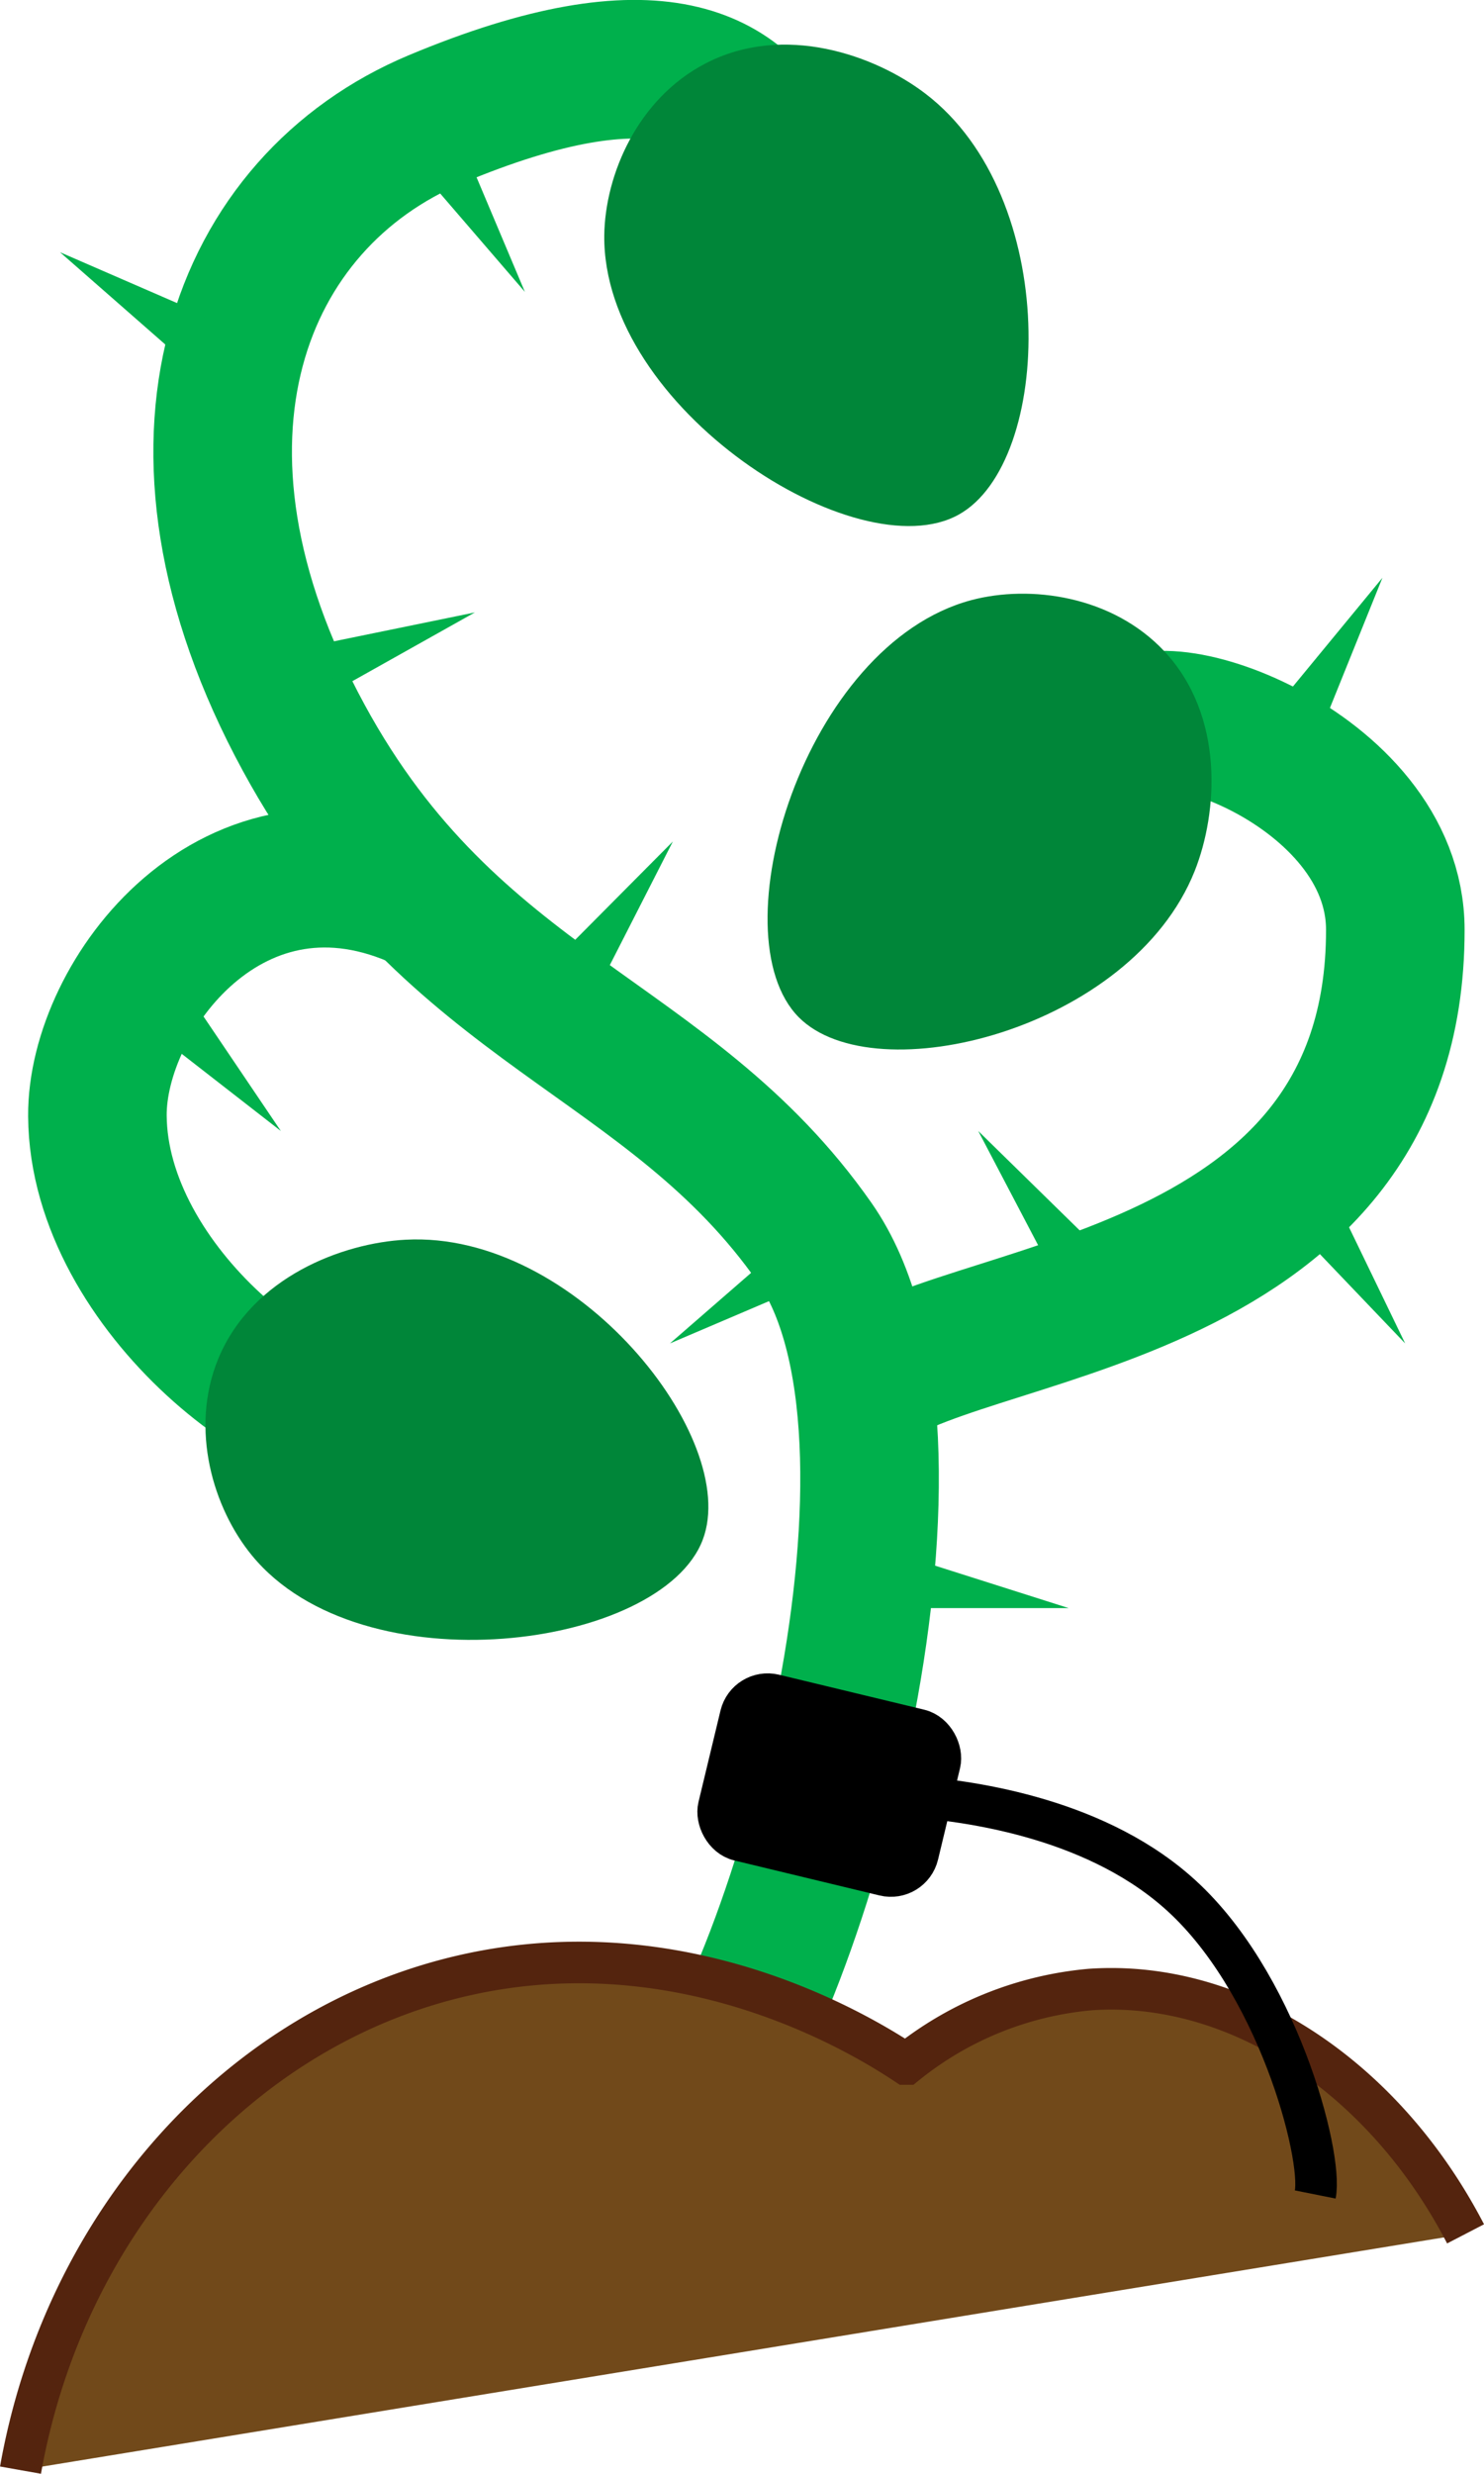 <svg xmlns="http://www.w3.org/2000/svg" viewBox="0 0 107.1 178.42"><defs><style>.cls-1,.cls-6{fill:none;}.cls-1{stroke:#00b04c;stroke-width:10px;}.cls-1,.cls-3,.cls-5,.cls-6{stroke-miterlimit:10;}.cls-2{fill:#00b04c;}.cls-3{fill:#71491a;stroke:#54240e;}.cls-3,.cls-5,.cls-6{stroke-width:3px;}.cls-4{fill:#008639;}.cls-5,.cls-6{stroke:#000;}</style></defs><g id="stem"><path class="cls-1" d="M47.66,154.26c9.26-11.49,19.39-50.51,9.65-64.4-10.5-15-26.11-16.61-36.87-36.4-11.6-21.33-4.66-38.67,9.5-44.61,16-6.69,22.2-3.11,24.94,2.94" transform="translate(1.48 -0.25)"/><path class="cls-1" d="M60.43,100.66c6.36-6.28,38.81-5.7,38.79-33.35,0-11.84-18.39-18-19.39-13.8" transform="translate(1.48 -0.25)"/><path class="cls-1" d="M29.19,65.31C15.38,58.82,5.49,72.12,5.55,80.73c.08,12.55,15.07,23.94,21.5,22.21" transform="translate(1.48 -0.25)"/></g><g id="thorns"><path class="cls-2" d="M21.56,46.72l11.23-2.3L22.84,50Z" transform="translate(1.48 -0.25)"/><path class="cls-2" d="M39,69.07l8.08-8.13L41.88,71.13Z" transform="translate(1.48 -0.25)"/><path class="cls-2" d="M91,50.77l7.29-8.85L94,52.55Z" transform="translate(1.48 -0.25)"/><path class="cls-2" d="M74.46,92,69.12,81.82l8.17,8Z" transform="translate(1.48 -0.25)"/><path class="cls-2" d="M94.93,86.8l5,10.34L92,88.84Z" transform="translate(1.48 -0.25)"/><path class="cls-2" d="M12.37,72.32l6.42,9.5-9-7Z" transform="translate(1.48 -0.25)"/><path class="cls-2" d="M11.48,26,2.85,18.44,13.35,23Z" transform="translate(1.48 -0.25)"/><path class="cls-2" d="M31.94,10.73,36.4,21.3l-7.46-8.66Z" transform="translate(1.48 -0.25)"/><path class="cls-2" d="M57.42,92.64l-10.55,4.5,8.63-7.5Z" transform="translate(1.48 -0.25)"/><path class="cls-2" d="M64.72,112.76l10.93,3.47-11.43,0Z" transform="translate(1.48 -0.25)"/></g><g id="dirt"><path class="cls-3" d="M0,178.4c3.18-17.92,15.86-32,32-35.68s29.19,4.59,31.91,6.39a24.63,24.63,0,0,1,13.28-5.37C87.76,143,98.4,150,104.29,161.36" transform="translate(1.48 -0.25)"/></g><g id="new_buds" data-name="new buds"><path class="cls-4" d="M49.43,4.83c-4.88,2.53-7.24,8-7.3,12.39C42,29.7,60.38,41.46,67.72,37.36,74.51,33.57,75.1,14.46,65.3,7,61.69,4.24,55.1,1.88,49.43,4.83Z" transform="translate(1.48 -0.25)"/><path class="cls-4" d="M82.54,47.21c-3.76-4-9.68-4.8-13.91-3.68C56.56,46.74,50.24,67.65,56.17,73.62c5.48,5.51,24,.91,28.57-10.55C86.42,58.85,86.91,51.87,82.54,47.21Z" transform="translate(1.48 -0.25)"/><path class="cls-4" d="M14.27,98.25c-2.09,5.08-.35,10.8,2.43,14.18,7.92,9.65,29.57,6.74,32.54-1.14C52,104,40.1,89,27.8,89.66,23.27,89.89,16.71,92.34,14.27,98.25Z" transform="translate(1.48 -0.25)"/></g><g id="tag"><rect class="cls-5" x="50.99" y="123.6" width="14.78" height="10.78" rx="2" transform="translate(33.29 -10.33) rotate(13.54)"/><path class="cls-6" d="M93.44,158.52c.56-2.8-2.75-15.56-10-21.86-6.27-5.47-15.41-6.57-19.27-6.85" transform="translate(1.48 -0.25)"/></g></svg>